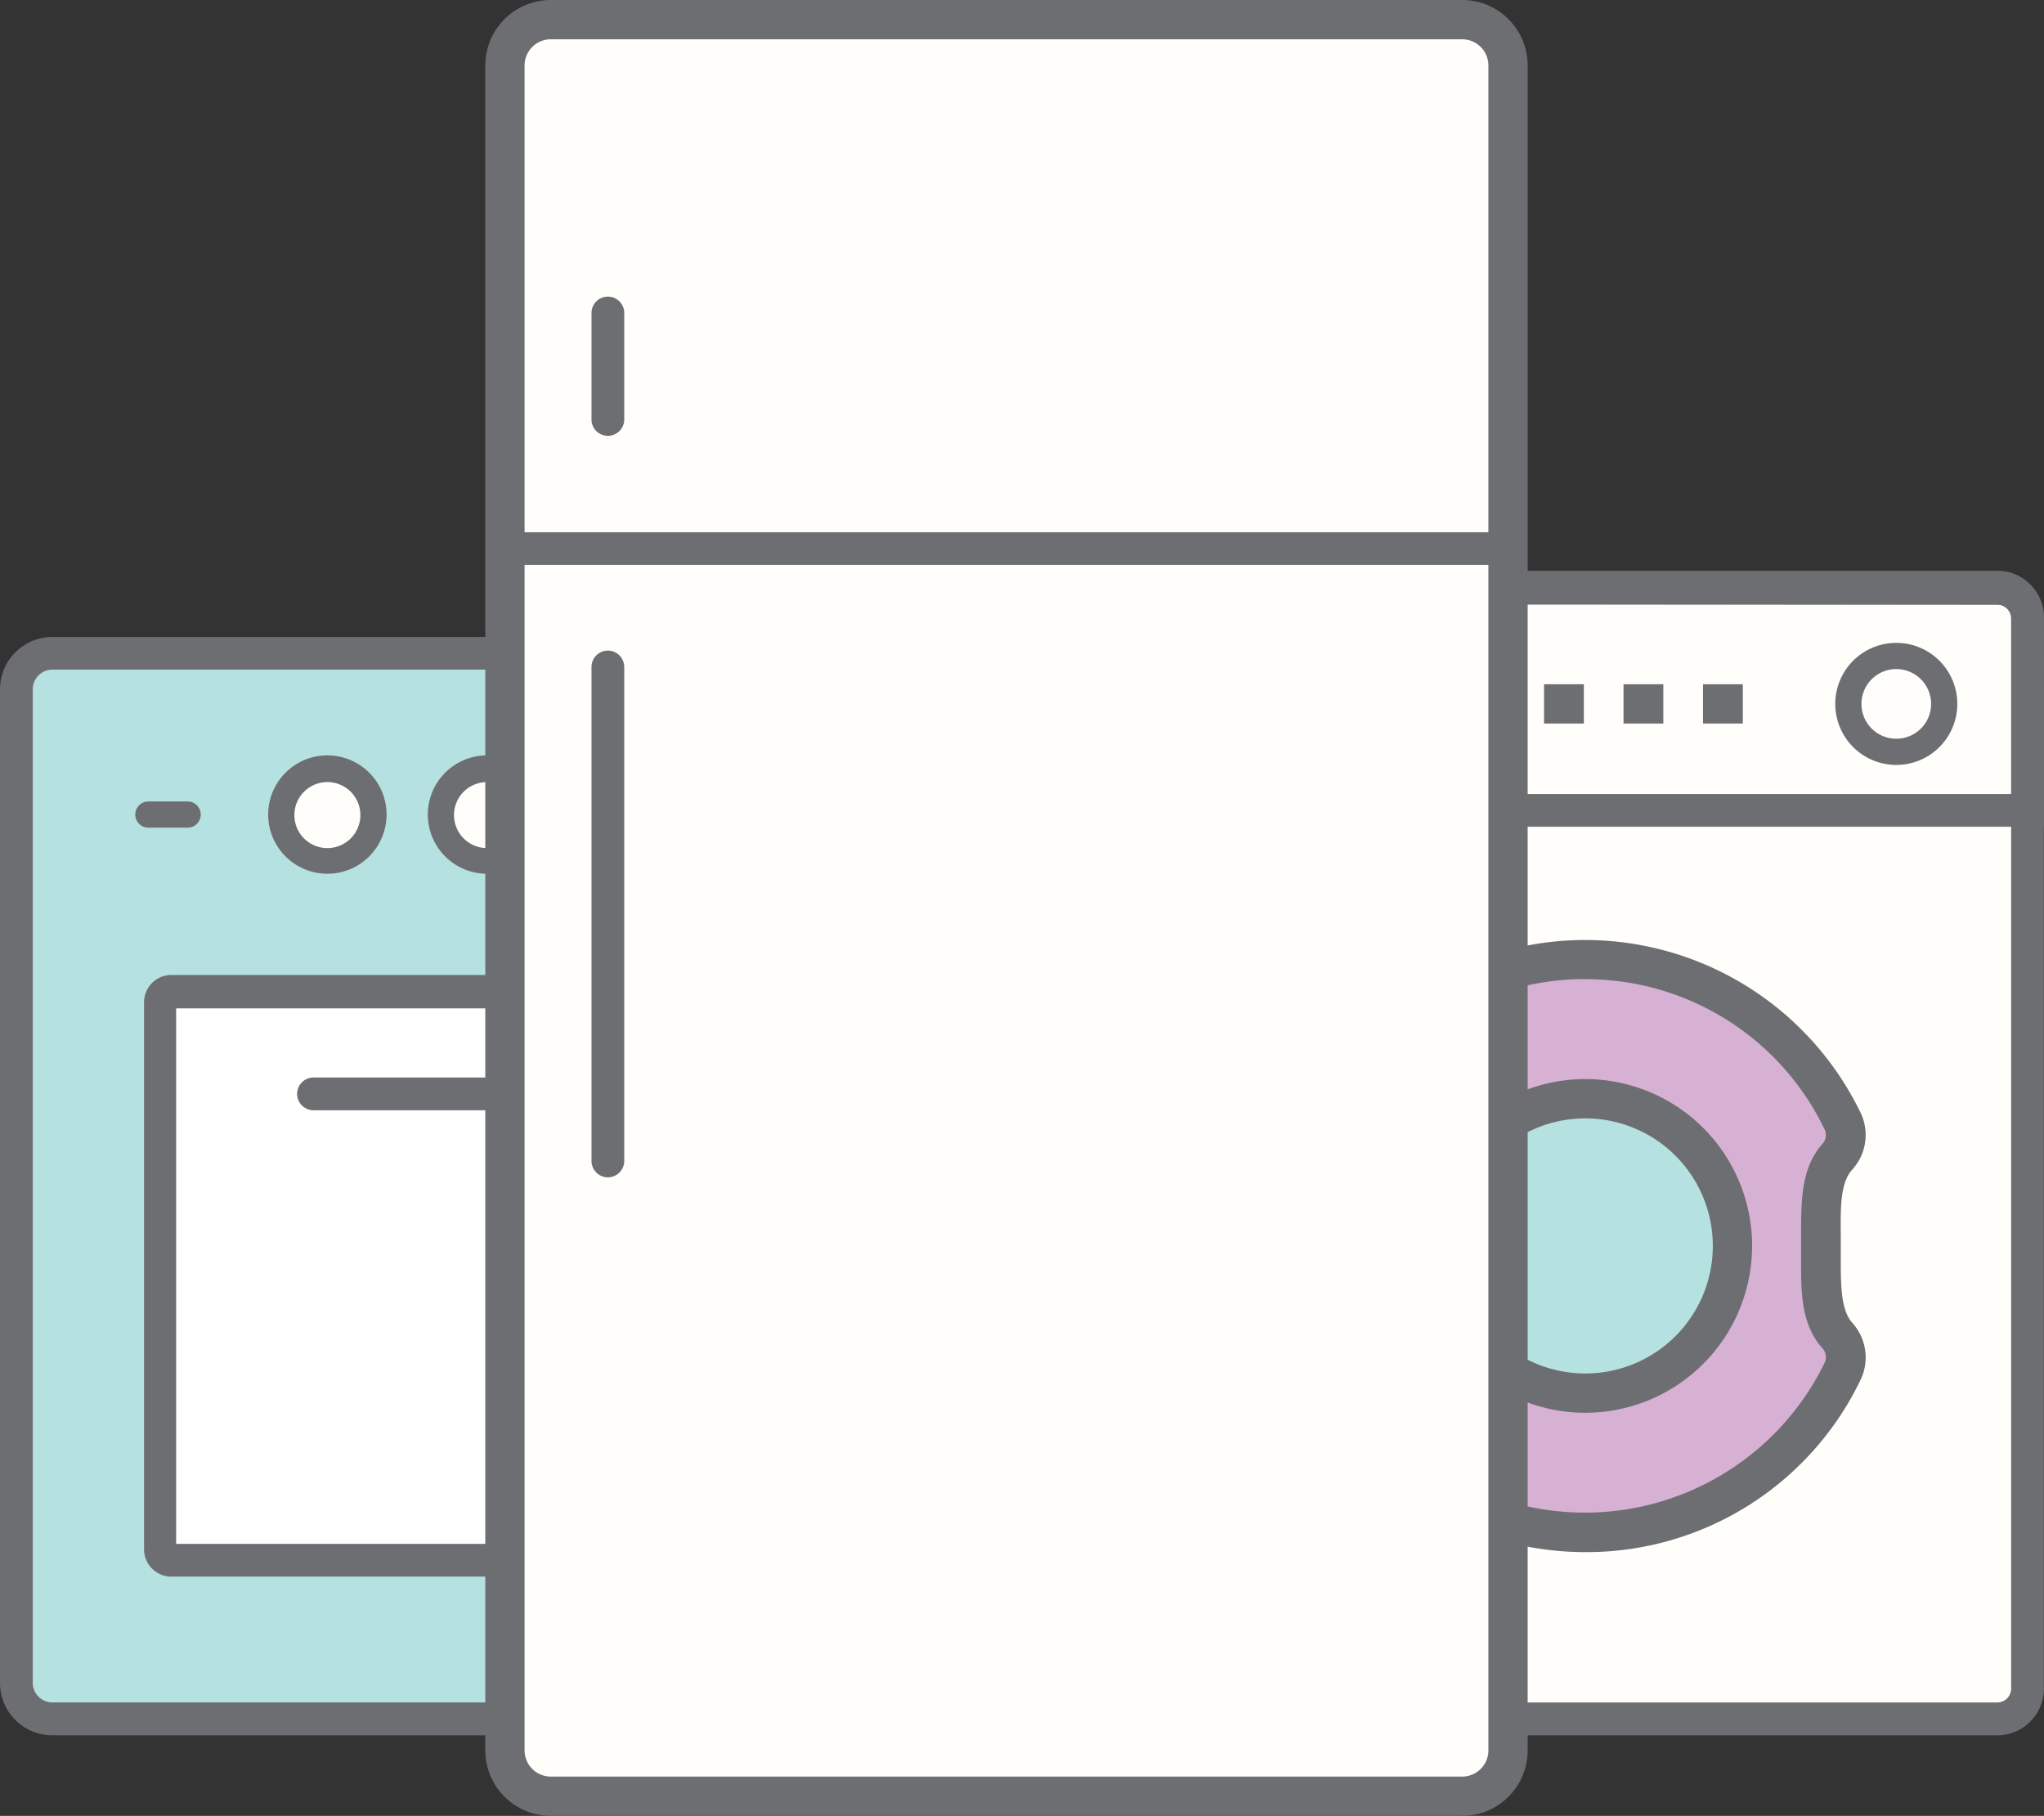 <svg xmlns="http://www.w3.org/2000/svg" viewBox="0 0 156.09 138.66"><rect x="0" y="0" width="156.09" height="138.66" fill="#333333" stroke="none"/><title>Depositphotos_88675426_08</title><g data-name="Layer 2"><g data-name="Layer 1"><g data-name="Layer 2"><g data-name="Layer 1-2"><path d="M79.88 49.88H4a2.76 2.76 0 0 0-2.77 2.75v75.87A2.75 2.75 0 0 0 4 131.26h75.9a2.75 2.75 0 0 0 2.76-2.74V52.64a2.76 2.76 0 0 0-2.76-2.76zm-18.37 8.8A3.52 3.52 0 1 1 58 62.21a3.53 3.53 0 0 1 3.51-3.53zm-12.15 0a3.52 3.52 0 1 1-3.53 3.52 3.52 3.52 0 0 1 3.53-3.52zm-12.16 0a3.52 3.52 0 1 1-3.52 3.52 3.52 3.52 0 0 1 3.52-3.52zm-12.2 0a3.52 3.52 0 1 1-3.52 3.52A3.52 3.52 0 0 1 25 58.68zm46.69 59.62a.85.85 0 0 1-.84.84H13a.85.85 0 0 1-.84-.84V76.54a.85.85 0 0 1 .84-.84h57.8a.85.85 0 0 1 .84.84z" fill="#b6e1e1"/><rect x="12.2" y="75.7" width="59.48" height="43.44" rx=".84" ry=".84" fill="#fff"/><path d="M65 62.2a3.53 3.53 0 1 1-3.54-3.52A3.52 3.52 0 0 1 65 62.19z" fill="#fffefa"/><path d="M52.88 62.2a3.53 3.53 0 1 1-3.54-3.52 3.52 3.52 0 0 1 3.52 3.52z" fill="#fffefa"/><path d="M40.72 62.2a3.52 3.52 0 1 1-3.52-3.52 3.52 3.52 0 0 1 3.52 3.52z" fill="#fffefa"/><path d="M28.56 62.2a3.51 3.51 0 1 1 0-.06v.06z" fill="#fffefa"/><path d="M79.88 132.51H4a4 4 0 0 1-4-4V52.64a4 4 0 0 1 4-4h75.88a4 4 0 0 1 4 4v75.88a4 4 0 0 1-4 3.99zM4 51.13a1.51 1.51 0 0 0-1.5 1.51v75.88A1.51 1.51 0 0 0 4 130h75.88a1.51 1.51 0 0 0 1.51-1.5V52.64a1.51 1.51 0 0 0-1.51-1.51H4z" fill="#6d6e71"/><path d="M70.84 120.39H13a2.09 2.09 0 0 1-2-2.09V76.54a2.09 2.09 0 0 1 2-2.09h57.8a2.09 2.09 0 0 1 2.09 2.09v41.76a2.09 2.09 0 0 1-2.05 2.09zm-57.39-2.5h57V77h-57z" fill="#6d6e71"/><path d="M61.51 84.78H23.94a1.25 1.25 0 1 1 0-2.5h37.57a1.25 1.25 0 0 1 0 2.5z" fill="#6d6e71"/><path d="M61.51 66.72A4.52 4.52 0 1 1 66 62.17a4.53 4.53 0 0 1-4.49 4.55zm0-7A2.52 2.52 0 1 0 64 62.27v-.07a2.52 2.52 0 0 0-2.49-2.52z" fill="#6d6e71"/><path d="M49.35 66.72a4.52 4.52 0 1 1 4.52-4.52 4.52 4.52 0 0 1-4.52 4.52zm0-7a2.52 2.52 0 1 0 2.52 2.52 2.52 2.52 0 0 0-2.52-2.52z" fill="#6d6e71"/><path d="M37.19 66.72a4.52 4.52 0 1 1 4.52-4.52 4.52 4.52 0 0 1-4.52 4.52zm0-7a2.52 2.52 0 1 0 2.52 2.52 2.52 2.52 0 0 0-2.52-2.52z" fill="#6d6e71"/><path d="M25 66.72a4.52 4.52 0 1 1 4.52-4.52A4.52 4.52 0 0 1 25 66.72zm0-7a2.52 2.52 0 1 0 2.52 2.52A2.52 2.52 0 0 0 25 59.72z" fill="#6d6e71"/><path d="M14.33 63.2h-3a1 1 0 1 1 0-2h3a1 1 0 0 1 0 2z" fill="#6d6e71"/><path d="M85 61.88V129a2.3 2.3 0 0 0 2.3 2.3h65.21a2.31 2.31 0 0 0 2.3-2.3V61.88zm54 33.27c0 2.78-.19 5.25 1.26 6.84a2.46 2.46 0 0 1 .38 2.74 21.88 21.88 0 1 1 0-19.16 2.45 2.45 0 0 1-.38 2.73c-1.38 1.59-1.19 4.06-1.19 6.85z" fill="#fffefa"/><path d="M139.07 95.15c0-2.79-.19-5.26 1.26-6.85a2.45 2.45 0 0 0 .38-2.73 21.87 21.87 0 1 0 0 19.16 2.46 2.46 0 0 0-.38-2.74c-1.45-1.59-1.26-4.06-1.26-6.84zm-18 11.23a11.24 11.24 0 1 1 11.24-11.24 11.23 11.23 0 0 1-11.23 11.23z" fill="#d6b1d3"/><path d="M132.31 95.15a11.24 11.24 0 1 1-11.24-11.24 11.24 11.24 0 0 1 11.24 11.24z" fill="#b6e1e1"/><path d="M152.54 44.87h-65.2A2.3 2.3 0 0 0 85 47.13v14.75h69.81V47.17a2.3 2.3 0 0 0-2.27-2.3zm-47.16 10.59a.94.94 0 0 1-.94.94H91.15a.94.94 0 0 1-.93-.94v-4.18a.94.94 0 0 1 .93-.94h13.3a.94.94 0 0 1 .94.94zm39.43 2a3.66 3.66 0 1 1 3.66-3.66 3.66 3.66 0 0 1-3.66 3.66z" fill="#fffefa"/><circle cx="144.82" cy="53.75" r="3.66" fill="#fffefa"/><rect x="90.22" y="50.34" width="15.17" height="6.06" rx=".94" ry=".94" fill="#fffefa"/><path d="M152.53 132.51h-65.2a3.56 3.56 0 0 1-3.55-3.51V47.17a3.56 3.56 0 0 1 3.55-3.55h65.2a3.56 3.56 0 0 1 3.55 3.55V129a3.56 3.56 0 0 1-3.55 3.51zm-65.2-86.4a1 1 0 0 0-1.05 1V129a1.06 1.06 0 0 0 1.05 1h65.2a1.06 1.06 0 0 0 1.05-1.05V47.17a1.06 1.06 0 0 0-1.05-1z" fill="#6d6e71"/><path d="M121.06 107.88a12.74 12.74 0 1 1 12.74-12.74 12.75 12.75 0 0 1-12.74 12.74zm0-22.48a9.74 9.74 0 1 0 9.74 9.74 9.74 9.74 0 0 0-9.74-9.74z" fill="#6d6e71"/><path d="M121.06 118.52a23.37 23.37 0 1 1 21-33.6 3.93 3.93 0 0 1-.62 4.4c-.9 1-.89 2.84-.87 5V96c0 2.14 0 4 .87 5a3.94 3.94 0 0 1 .62 4.41 23.21 23.21 0 0 1-21 13.11zm0-43.75a15 15 0 0 0-2 .09 20.37 20.37 0 1 0 20.28 29.2 1 1 0 0 0-.14-1.07c-1.69-1.86-1.67-4.36-1.66-7v-1.68c0-2.66 0-5.16 1.66-7a1 1 0 0 0 .14-1.06 20.23 20.23 0 0 0-18.27-11.48z" fill="#6d6e71"/><path d="M156.09 63.13H83.78v-16a3.56 3.56 0 0 1 3.55-3.55h65.2a3.56 3.56 0 0 1 3.55 3.55zm-69.81-2.5h67.31V47.17a1.06 1.06 0 0 0-1.05-1H87.33a1 1 0 0 0-1.05 1z" fill="#6d6e71"/><path d="M144.81 58.41a4.66 4.66 0 1 1 4.66-4.66 4.66 4.66 0 0 1-4.66 4.66zm0-7.32a2.66 2.66 0 1 0 2.66 2.66 2.66 2.66 0 0 0-2.66-2.66z" fill="#6d6e71"/><path d="M104.45 57.4h-13.3a1.94 1.94 0 0 1-1.94-1.94v-4.18a1.94 1.94 0 0 1 1.94-1.94h13.3a1.94 1.94 0 0 1 1.94 1.94v4.18a1.94 1.94 0 0 1-1.94 1.94zm-.06-6.12l-13.24.06.06 4.12 13.18-.06zm.06 4.12z" fill="#6d6e71"/><path fill="#6d6e71" d="M111.84 52.25h3.04v3h-3.04z"/><path fill="#6d6e71" d="M117.91 52.25h3.04v3h-3.04z"/><path fill="#6d6e71" d="M123.98 52.25h3.04v3h-3.04z"/><path fill="#6d6e71" d="M130.05 52.25h3.04v3h-3.04z"/><path d="M115.17 41.89v91.77a3.5 3.5 0 0 1-3.5 3.5H42.06a3.5 3.5 0 0 1-3.5-3.5V41.89z" fill="#fffefa"/><path d="M115.17 5v36.89H38.56V5a3.5 3.5 0 0 1 3.5-3.5h69.61a3.5 3.5 0 0 1 3.5 3.5z" fill="#fffefa"/><path d="M111.66 138.66h-69.6a5 5 0 0 1-5-5V5a5 5 0 0 1 5-5h69.6a5 5 0 0 1 5 5v128.66a5 5 0 0 1-5 5zM42.06 3a2 2 0 0 0-2 2v128.66a2 2 0 0 0 2 2h69.6a2 2 0 0 0 2-2V5a2 2 0 0 0-2-2z" fill="#6d6e71"/><path fill="#6d6e71" d="M38.55 40.64h76.61v2.5H38.55z"/><path d="M46.42 89.9a1.25 1.25 0 0 1-1.25-1.25V50.93a1.25 1.25 0 0 1 2.5 0v37.72a1.25 1.25 0 0 1-1.25 1.25z" fill="#6d6e71"/><path d="M46.42 33.28A1.25 1.25 0 0 1 45.17 32v-8.1a1.25 1.25 0 0 1 2.5 0V32a1.25 1.25 0 0 1-1.22 1.28z" fill="#6d6e71"/></g></g></g></g></svg>
